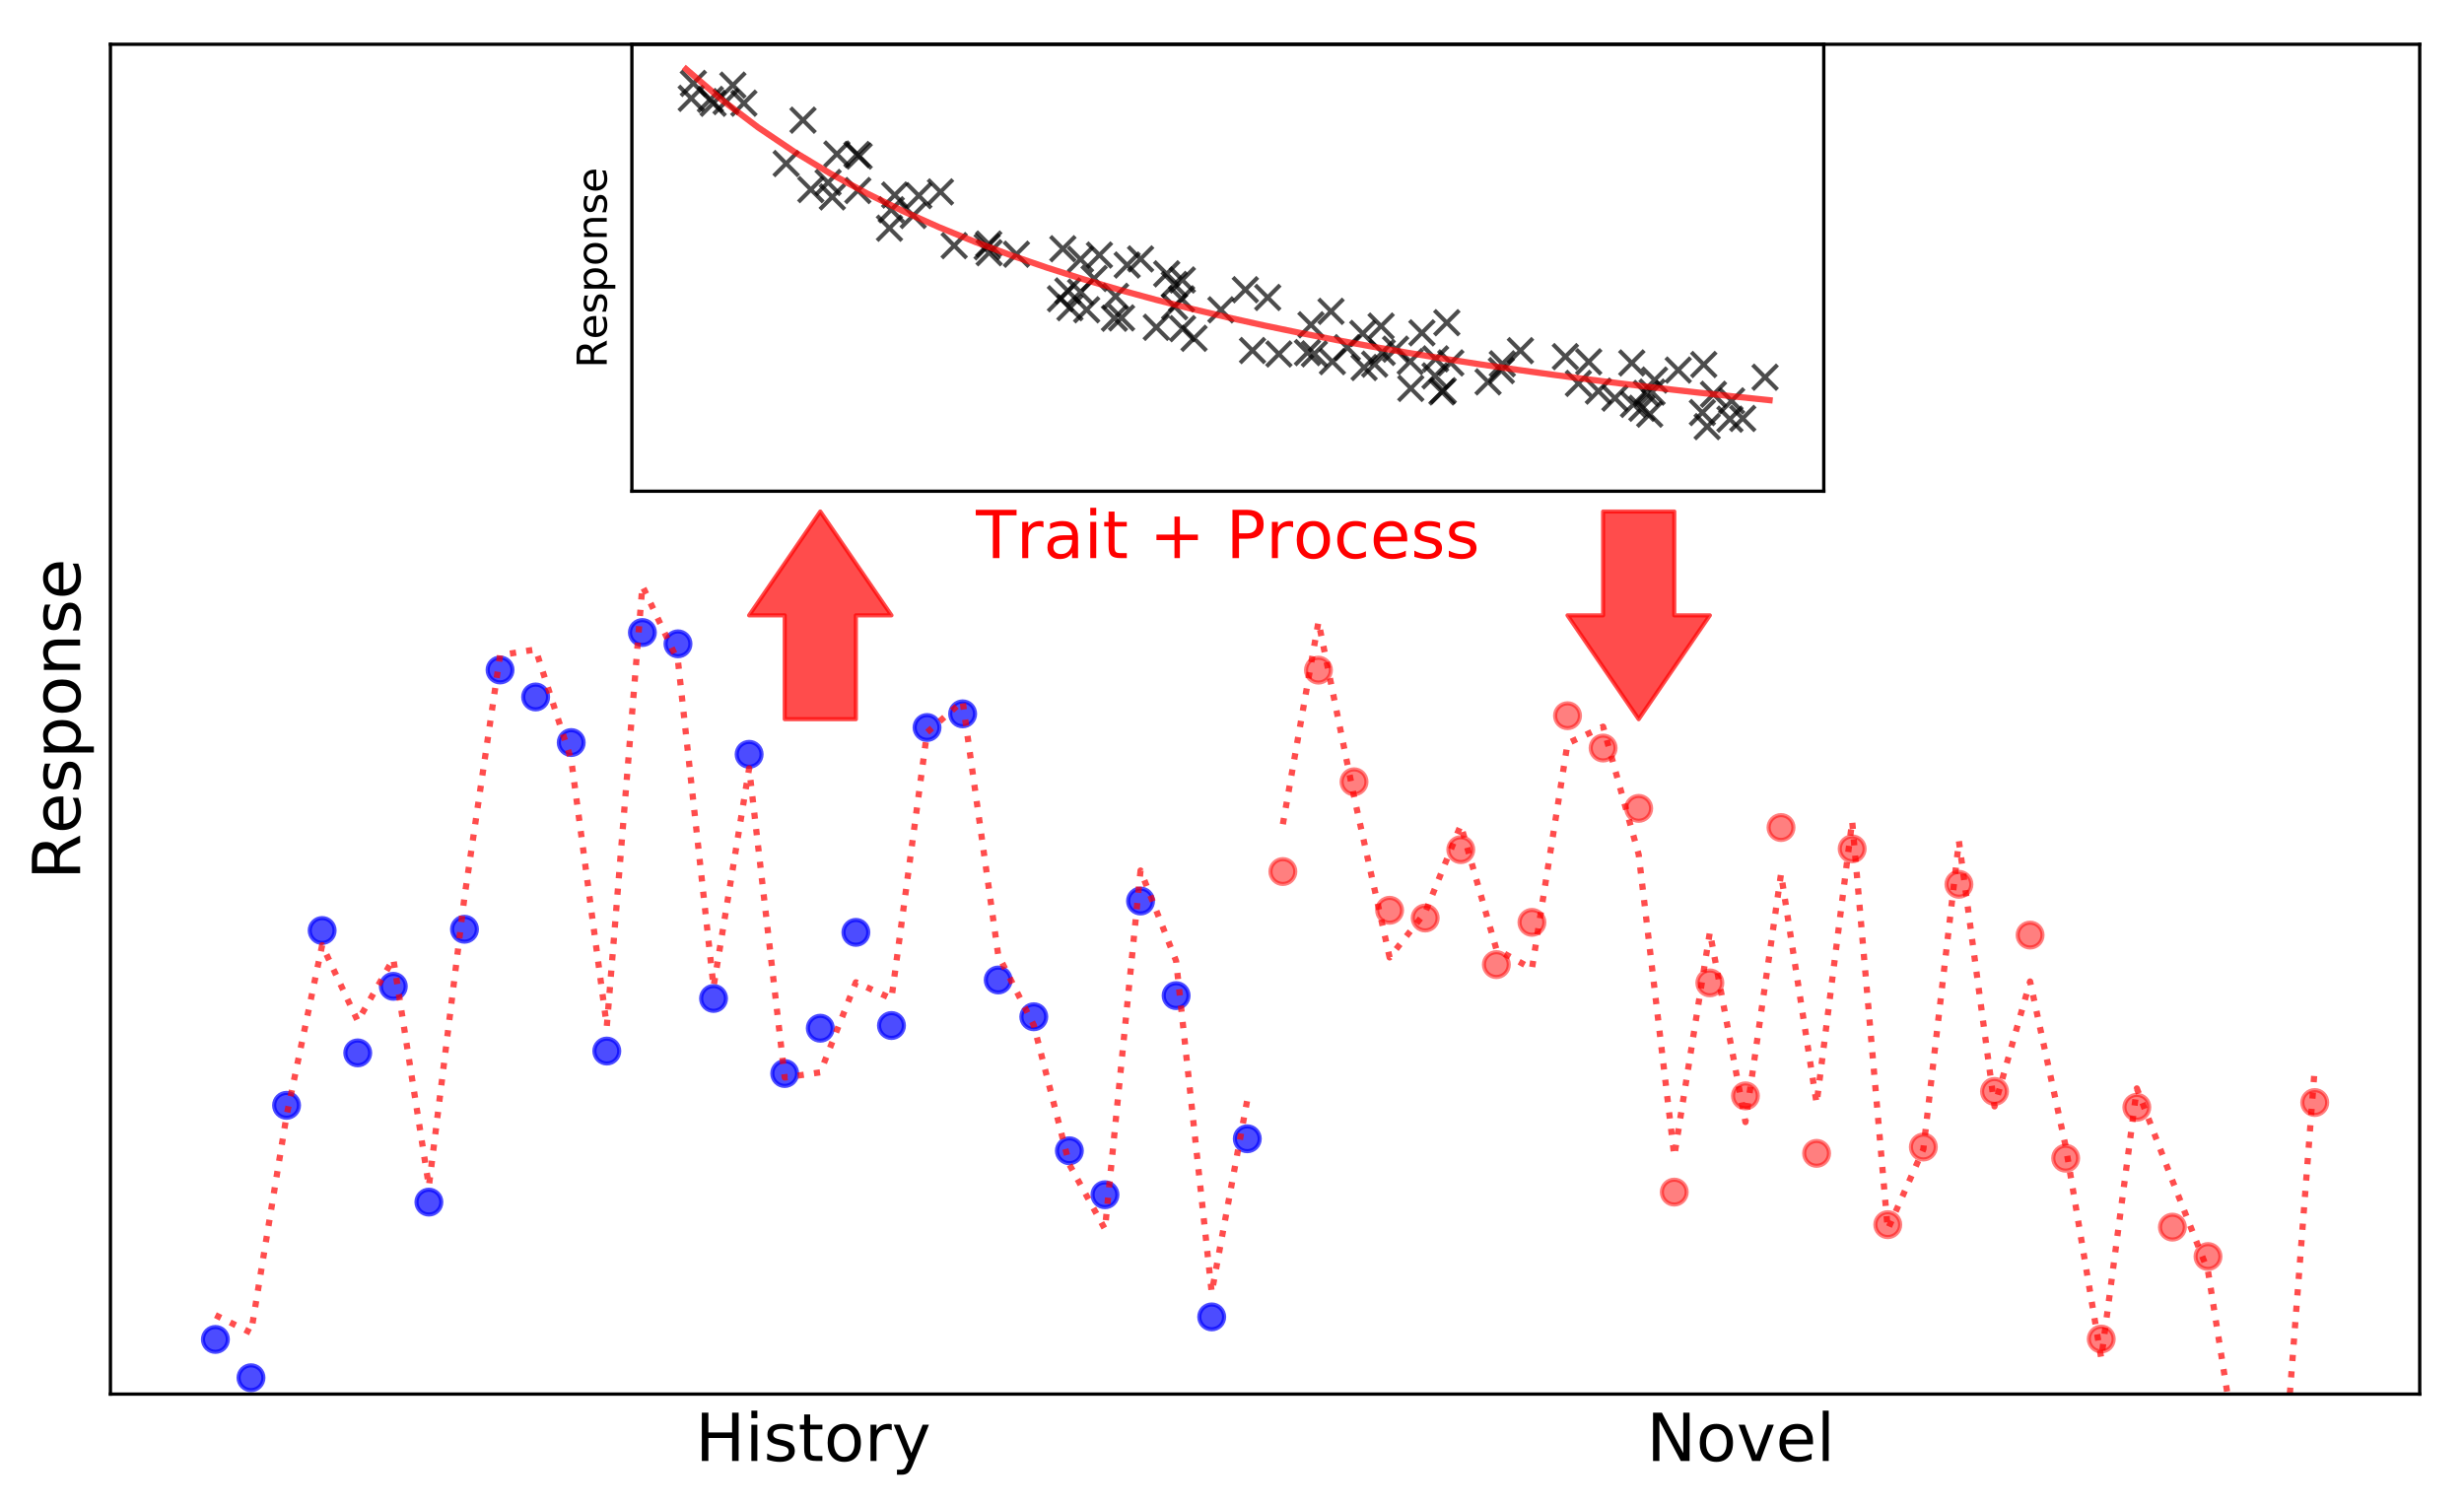 <?xml version="1.0" encoding="utf-8" standalone="no"?>
<!DOCTYPE svg PUBLIC "-//W3C//DTD SVG 1.1//EN"
  "http://www.w3.org/Graphics/SVG/1.1/DTD/svg11.dtd">
<!-- Created with matplotlib (http://matplotlib.org/) -->
<svg height="363.545pt" version="1.1" viewBox="0 0 595.385 363.545" width="595.385pt" xmlns="http://www.w3.org/2000/svg" xmlns:xlink="http://www.w3.org/1999/xlink">
 <defs>
  <style type="text/css">
*{stroke-linecap:butt;stroke-linejoin:round;}
  </style>
 </defs>
 <g id="figure_1">
  <g id="patch_1">
   <path d="M 0 363.545 
L 595.385 363.545 
L 595.385 0 
L 0 0 
z
" style="fill:none;"/>
  </g>
  <g id="axes_1">
   <g id="patch_2">
    <path d="M 26.685 336.86 
L 584.685 336.86 
L 584.685 10.7 
L 26.685 10.7 
z
" style="fill:none;"/>
   </g>
   <g id="patch_3">
    <path clip-path="url(#p5e40774c90)" d="M 198.212 123.602 
L 215.408 148.691 
L 206.81 148.691 
L 206.81 173.78 
L 189.614 173.78 
L 189.614 148.691 
L 181.016 148.691 
z
" style="fill:#ff0000;opacity:0.7;stroke:#ff0000;stroke-linejoin:miter;"/>
   </g>
   <g id="patch_4">
    <path clip-path="url(#p5e40774c90)" d="M 395.962 173.78 
L 378.767 148.691 
L 387.365 148.691 
L 387.365 123.602 
L 404.56 123.602 
L 404.56 148.691 
L 413.158 148.691 
z
" style="fill:#ff0000;opacity:0.7;stroke:#ff0000;stroke-linejoin:miter;"/>
   </g>
   <g id="matplotlib.axis_1">
    <g id="text_1">
     <!-- History                                  Novel -->
     <defs>
      <path d="M 9.812 72.906 
L 19.672 72.906 
L 19.672 43.016 
L 55.516 43.016 
L 55.516 72.906 
L 65.375 72.906 
L 65.375 0 
L 55.516 0 
L 55.516 34.719 
L 19.672 34.719 
L 19.672 0 
L 9.812 0 
z
" id="DejaVuSans-48"/>
      <path d="M 9.422 54.688 
L 18.406 54.688 
L 18.406 0 
L 9.422 0 
z
M 9.422 75.984 
L 18.406 75.984 
L 18.406 64.594 
L 9.422 64.594 
z
" id="DejaVuSans-69"/>
      <path d="M 44.281 53.078 
L 44.281 44.578 
Q 40.484 46.531 36.375 47.5 
Q 32.281 48.484 27.875 48.484 
Q 21.188 48.484 17.844 46.438 
Q 14.5 44.391 14.5 40.281 
Q 14.5 37.156 16.891 35.375 
Q 19.281 33.594 26.516 31.984 
L 29.594 31.297 
Q 39.156 29.25 43.188 25.516 
Q 47.219 21.781 47.219 15.094 
Q 47.219 7.469 41.188 3.016 
Q 35.156 -1.422 24.609 -1.422 
Q 20.219 -1.422 15.453 -0.562 
Q 10.688 0.297 5.422 2 
L 5.422 11.281 
Q 10.406 8.688 15.234 7.391 
Q 20.062 6.109 24.812 6.109 
Q 31.156 6.109 34.562 8.281 
Q 37.984 10.453 37.984 14.406 
Q 37.984 18.062 35.516 20.016 
Q 33.062 21.969 24.703 23.781 
L 21.578 24.516 
Q 13.234 26.266 9.516 29.906 
Q 5.812 33.547 5.812 39.891 
Q 5.812 47.609 11.281 51.797 
Q 16.75 56 26.812 56 
Q 31.781 56 36.172 55.266 
Q 40.578 54.547 44.281 53.078 
z
" id="DejaVuSans-73"/>
      <path d="M 18.312 70.219 
L 18.312 54.688 
L 36.812 54.688 
L 36.812 47.703 
L 18.312 47.703 
L 18.312 18.016 
Q 18.312 11.328 20.141 9.422 
Q 21.969 7.516 27.594 7.516 
L 36.812 7.516 
L 36.812 0 
L 27.594 0 
Q 17.188 0 13.234 3.875 
Q 9.281 7.766 9.281 18.016 
L 9.281 47.703 
L 2.688 47.703 
L 2.688 54.688 
L 9.281 54.688 
L 9.281 70.219 
z
" id="DejaVuSans-74"/>
      <path d="M 30.609 48.391 
Q 23.391 48.391 19.188 42.75 
Q 14.984 37.109 14.984 27.297 
Q 14.984 17.484 19.156 11.844 
Q 23.344 6.203 30.609 6.203 
Q 37.797 6.203 41.984 11.859 
Q 46.188 17.531 46.188 27.297 
Q 46.188 37.016 41.984 42.703 
Q 37.797 48.391 30.609 48.391 
z
M 30.609 56 
Q 42.328 56 49.016 48.375 
Q 55.719 40.766 55.719 27.297 
Q 55.719 13.875 49.016 6.219 
Q 42.328 -1.422 30.609 -1.422 
Q 18.844 -1.422 12.172 6.219 
Q 5.516 13.875 5.516 27.297 
Q 5.516 40.766 12.172 48.375 
Q 18.844 56 30.609 56 
z
" id="DejaVuSans-6f"/>
      <path d="M 41.109 46.297 
Q 39.594 47.172 37.812 47.578 
Q 36.031 48 33.891 48 
Q 26.266 48 22.188 43.047 
Q 18.109 38.094 18.109 28.812 
L 18.109 0 
L 9.078 0 
L 9.078 54.688 
L 18.109 54.688 
L 18.109 46.188 
Q 20.953 51.172 25.484 53.578 
Q 30.031 56 36.531 56 
Q 37.453 56 38.578 55.875 
Q 39.703 55.766 41.062 55.516 
z
" id="DejaVuSans-72"/>
      <path d="M 32.172 -5.078 
Q 28.375 -14.844 24.75 -17.812 
Q 21.141 -20.797 15.094 -20.797 
L 7.906 -20.797 
L 7.906 -13.281 
L 13.188 -13.281 
Q 16.891 -13.281 18.938 -11.516 
Q 21 -9.766 23.484 -3.219 
L 25.094 0.875 
L 2.984 54.688 
L 12.5 54.688 
L 29.594 11.922 
L 46.688 54.688 
L 56.203 54.688 
z
" id="DejaVuSans-79"/>
      <path id="DejaVuSans-20"/>
      <path d="M 9.812 72.906 
L 23.094 72.906 
L 55.422 11.922 
L 55.422 72.906 
L 64.984 72.906 
L 64.984 0 
L 51.703 0 
L 19.391 60.984 
L 19.391 0 
L 9.812 0 
z
" id="DejaVuSans-4e"/>
      <path d="M 2.984 54.688 
L 12.5 54.688 
L 29.594 8.797 
L 46.688 54.688 
L 56.203 54.688 
L 35.688 0 
L 23.484 0 
z
" id="DejaVuSans-76"/>
      <path d="M 56.203 29.594 
L 56.203 25.203 
L 14.891 25.203 
Q 15.484 15.922 20.484 11.062 
Q 25.484 6.203 34.422 6.203 
Q 39.594 6.203 44.453 7.469 
Q 49.312 8.734 54.109 11.281 
L 54.109 2.781 
Q 49.266 0.734 44.188 -0.344 
Q 39.109 -1.422 33.891 -1.422 
Q 20.797 -1.422 13.156 6.188 
Q 5.516 13.812 5.516 26.812 
Q 5.516 40.234 12.766 48.109 
Q 20.016 56 32.328 56 
Q 43.359 56 49.781 48.891 
Q 56.203 41.797 56.203 29.594 
z
M 47.219 32.234 
Q 47.125 39.594 43.094 43.984 
Q 39.062 48.391 32.422 48.391 
Q 24.906 48.391 20.391 44.141 
Q 15.875 39.891 15.188 32.172 
z
" id="DejaVuSans-65"/>
      <path d="M 9.422 75.984 
L 18.406 75.984 
L 18.406 0 
L 9.422 0 
z
" id="DejaVuSans-6c"/>
     </defs>
     <g transform="translate(168.019 353.017)scale(0.16 -0.16)">
      <use xlink:href="#DejaVuSans-48"/>
      <use x="75.195" xlink:href="#DejaVuSans-69"/>
      <use x="102.979" xlink:href="#DejaVuSans-73"/>
      <use x="155.078" xlink:href="#DejaVuSans-74"/>
      <use x="194.287" xlink:href="#DejaVuSans-6f"/>
      <use x="255.469" xlink:href="#DejaVuSans-72"/>
      <use x="296.582" xlink:href="#DejaVuSans-79"/>
      <use x="355.762" xlink:href="#DejaVuSans-20"/>
      <use x="387.549" xlink:href="#DejaVuSans-20"/>
      <use x="419.336" xlink:href="#DejaVuSans-20"/>
      <use x="451.123" xlink:href="#DejaVuSans-20"/>
      <use x="482.91" xlink:href="#DejaVuSans-20"/>
      <use x="514.697" xlink:href="#DejaVuSans-20"/>
      <use x="546.484" xlink:href="#DejaVuSans-20"/>
      <use x="578.271" xlink:href="#DejaVuSans-20"/>
      <use x="610.059" xlink:href="#DejaVuSans-20"/>
      <use x="641.846" xlink:href="#DejaVuSans-20"/>
      <use x="673.633" xlink:href="#DejaVuSans-20"/>
      <use x="705.42" xlink:href="#DejaVuSans-20"/>
      <use x="737.207" xlink:href="#DejaVuSans-20"/>
      <use x="768.994" xlink:href="#DejaVuSans-20"/>
      <use x="800.781" xlink:href="#DejaVuSans-20"/>
      <use x="832.568" xlink:href="#DejaVuSans-20"/>
      <use x="864.355" xlink:href="#DejaVuSans-20"/>
      <use x="896.143" xlink:href="#DejaVuSans-20"/>
      <use x="927.93" xlink:href="#DejaVuSans-20"/>
      <use x="959.717" xlink:href="#DejaVuSans-20"/>
      <use x="991.504" xlink:href="#DejaVuSans-20"/>
      <use x="1023.291" xlink:href="#DejaVuSans-20"/>
      <use x="1055.078" xlink:href="#DejaVuSans-20"/>
      <use x="1086.865" xlink:href="#DejaVuSans-20"/>
      <use x="1118.652" xlink:href="#DejaVuSans-20"/>
      <use x="1150.439" xlink:href="#DejaVuSans-20"/>
      <use x="1182.227" xlink:href="#DejaVuSans-20"/>
      <use x="1214.014" xlink:href="#DejaVuSans-20"/>
      <use x="1245.801" xlink:href="#DejaVuSans-20"/>
      <use x="1277.588" xlink:href="#DejaVuSans-20"/>
      <use x="1309.375" xlink:href="#DejaVuSans-20"/>
      <use x="1341.162" xlink:href="#DejaVuSans-20"/>
      <use x="1372.949" xlink:href="#DejaVuSans-20"/>
      <use x="1404.736" xlink:href="#DejaVuSans-20"/>
      <use x="1436.523" xlink:href="#DejaVuSans-4e"/>
      <use x="1511.328" xlink:href="#DejaVuSans-6f"/>
      <use x="1572.51" xlink:href="#DejaVuSans-76"/>
      <use x="1631.689" xlink:href="#DejaVuSans-65"/>
      <use x="1693.213" xlink:href="#DejaVuSans-6c"/>
     </g>
    </g>
   </g>
   <g id="matplotlib.axis_2">
    <g id="text_2">
     <!-- Response -->
     <defs>
      <path d="M 44.391 34.188 
Q 47.562 33.109 50.562 29.594 
Q 53.562 26.078 56.594 19.922 
L 66.609 0 
L 56 0 
L 46.688 18.703 
Q 43.062 26.031 39.672 28.422 
Q 36.281 30.812 30.422 30.812 
L 19.672 30.812 
L 19.672 0 
L 9.812 0 
L 9.812 72.906 
L 32.078 72.906 
Q 44.578 72.906 50.734 67.672 
Q 56.891 62.453 56.891 51.906 
Q 56.891 45.016 53.688 40.469 
Q 50.484 35.938 44.391 34.188 
z
M 19.672 64.797 
L 19.672 38.922 
L 32.078 38.922 
Q 39.203 38.922 42.844 42.219 
Q 46.484 45.516 46.484 51.906 
Q 46.484 58.297 42.844 61.547 
Q 39.203 64.797 32.078 64.797 
z
" id="DejaVuSans-52"/>
      <path d="M 18.109 8.203 
L 18.109 -20.797 
L 9.078 -20.797 
L 9.078 54.688 
L 18.109 54.688 
L 18.109 46.391 
Q 20.953 51.266 25.266 53.625 
Q 29.594 56 35.594 56 
Q 45.562 56 51.781 48.094 
Q 58.016 40.188 58.016 27.297 
Q 58.016 14.406 51.781 6.484 
Q 45.562 -1.422 35.594 -1.422 
Q 29.594 -1.422 25.266 0.953 
Q 20.953 3.328 18.109 8.203 
z
M 48.688 27.297 
Q 48.688 37.203 44.609 42.844 
Q 40.531 48.484 33.406 48.484 
Q 26.266 48.484 22.188 42.844 
Q 18.109 37.203 18.109 27.297 
Q 18.109 17.391 22.188 11.75 
Q 26.266 6.109 33.406 6.109 
Q 40.531 6.109 44.609 11.75 
Q 48.688 17.391 48.688 27.297 
z
" id="DejaVuSans-70"/>
      <path d="M 54.891 33.016 
L 54.891 0 
L 45.906 0 
L 45.906 32.719 
Q 45.906 40.484 42.875 44.328 
Q 39.844 48.188 33.797 48.188 
Q 26.516 48.188 22.312 43.547 
Q 18.109 38.922 18.109 30.906 
L 18.109 0 
L 9.078 0 
L 9.078 54.688 
L 18.109 54.688 
L 18.109 46.188 
Q 21.344 51.125 25.703 53.562 
Q 30.078 56 35.797 56 
Q 45.219 56 50.047 50.172 
Q 54.891 44.344 54.891 33.016 
z
" id="DejaVuSans-6e"/>
     </defs>
     <g transform="translate(19.358 212.558)rotate(-90)scale(0.16 -0.16)">
      <use xlink:href="#DejaVuSans-52"/>
      <use x="69.42" xlink:href="#DejaVuSans-65"/>
      <use x="130.943" xlink:href="#DejaVuSans-73"/>
      <use x="183.043" xlink:href="#DejaVuSans-70"/>
      <use x="246.52" xlink:href="#DejaVuSans-6f"/>
      <use x="307.701" xlink:href="#DejaVuSans-6e"/>
      <use x="371.08" xlink:href="#DejaVuSans-73"/>
      <use x="423.18" xlink:href="#DejaVuSans-65"/>
     </g>
    </g>
   </g>
   <g id="line2d_1">
    <defs>
     <path d="M 0 3 
C 0.796 3 1.559 2.684 2.121 2.121 
C 2.684 1.559 3 0.796 3 0 
C 3 -0.796 2.684 -1.559 2.121 -2.121 
C 1.559 -2.684 0.796 -3 0 -3 
C -0.796 -3 -1.559 -2.684 -2.121 -2.121 
C -2.684 -1.559 -3 -0.796 -3 0 
C -3 0.796 -2.684 1.559 -2.121 2.121 
C -1.559 2.684 -0.796 3 0 3 
z
" id="m24ed5da12d" style="stroke:#0000ff;stroke-opacity:0.7;"/>
    </defs>
    <g clip-path="url(#p5e40774c90)">
     <use style="fill:#0000ff;fill-opacity:0.7;stroke:#0000ff;stroke-opacity:0.7;" x="52.049" xlink:href="#m24ed5da12d" y="323.654"/>
     <use style="fill:#0000ff;fill-opacity:0.7;stroke:#0000ff;stroke-opacity:0.7;" x="60.646" xlink:href="#m24ed5da12d" y="332.912"/>
     <use style="fill:#0000ff;fill-opacity:0.7;stroke:#0000ff;stroke-opacity:0.7;" x="69.244" xlink:href="#m24ed5da12d" y="267.085"/>
     <use style="fill:#0000ff;fill-opacity:0.7;stroke:#0000ff;stroke-opacity:0.7;" x="77.842" xlink:href="#m24ed5da12d" y="224.845"/>
     <use style="fill:#0000ff;fill-opacity:0.7;stroke:#0000ff;stroke-opacity:0.7;" x="86.44" xlink:href="#m24ed5da12d" y="254.416"/>
     <use style="fill:#0000ff;fill-opacity:0.7;stroke:#0000ff;stroke-opacity:0.7;" x="95.038" xlink:href="#m24ed5da12d" y="238.331"/>
     <use style="fill:#0000ff;fill-opacity:0.7;stroke:#0000ff;stroke-opacity:0.7;" x="103.636" xlink:href="#m24ed5da12d" y="290.472"/>
     <use style="fill:#0000ff;fill-opacity:0.7;stroke:#0000ff;stroke-opacity:0.7;" x="112.234" xlink:href="#m24ed5da12d" y="224.539"/>
     <use style="fill:#0000ff;fill-opacity:0.7;stroke:#0000ff;stroke-opacity:0.7;" x="120.831" xlink:href="#m24ed5da12d" y="161.887"/>
     <use style="fill:#0000ff;fill-opacity:0.7;stroke:#0000ff;stroke-opacity:0.7;" x="129.429" xlink:href="#m24ed5da12d" y="168.412"/>
     <use style="fill:#0000ff;fill-opacity:0.7;stroke:#0000ff;stroke-opacity:0.7;" x="138.027" xlink:href="#m24ed5da12d" y="179.43"/>
     <use style="fill:#0000ff;fill-opacity:0.7;stroke:#0000ff;stroke-opacity:0.7;" x="146.625" xlink:href="#m24ed5da12d" y="253.973"/>
     <use style="fill:#0000ff;fill-opacity:0.7;stroke:#0000ff;stroke-opacity:0.7;" x="155.223" xlink:href="#m24ed5da12d" y="152.843"/>
     <use style="fill:#0000ff;fill-opacity:0.7;stroke:#0000ff;stroke-opacity:0.7;" x="163.821" xlink:href="#m24ed5da12d" y="155.571"/>
     <use style="fill:#0000ff;fill-opacity:0.7;stroke:#0000ff;stroke-opacity:0.7;" x="172.418" xlink:href="#m24ed5da12d" y="241.259"/>
     <use style="fill:#0000ff;fill-opacity:0.7;stroke:#0000ff;stroke-opacity:0.7;" x="181.016" xlink:href="#m24ed5da12d" y="182.268"/>
     <use style="fill:#0000ff;fill-opacity:0.7;stroke:#0000ff;stroke-opacity:0.7;" x="189.614" xlink:href="#m24ed5da12d" y="259.399"/>
     <use style="fill:#0000ff;fill-opacity:0.7;stroke:#0000ff;stroke-opacity:0.7;" x="198.212" xlink:href="#m24ed5da12d" y="248.453"/>
     <use style="fill:#0000ff;fill-opacity:0.7;stroke:#0000ff;stroke-opacity:0.7;" x="206.81" xlink:href="#m24ed5da12d" y="225.292"/>
     <use style="fill:#0000ff;fill-opacity:0.7;stroke:#0000ff;stroke-opacity:0.7;" x="215.408" xlink:href="#m24ed5da12d" y="247.804"/>
     <use style="fill:#0000ff;fill-opacity:0.7;stroke:#0000ff;stroke-opacity:0.7;" x="224.005" xlink:href="#m24ed5da12d" y="175.79"/>
     <use style="fill:#0000ff;fill-opacity:0.7;stroke:#0000ff;stroke-opacity:0.7;" x="232.603" xlink:href="#m24ed5da12d" y="172.491"/>
     <use style="fill:#0000ff;fill-opacity:0.7;stroke:#0000ff;stroke-opacity:0.7;" x="241.201" xlink:href="#m24ed5da12d" y="236.801"/>
     <use style="fill:#0000ff;fill-opacity:0.7;stroke:#0000ff;stroke-opacity:0.7;" x="249.799" xlink:href="#m24ed5da12d" y="245.686"/>
     <use style="fill:#0000ff;fill-opacity:0.7;stroke:#0000ff;stroke-opacity:0.7;" x="258.397" xlink:href="#m24ed5da12d" y="278.068"/>
     <use style="fill:#0000ff;fill-opacity:0.7;stroke:#0000ff;stroke-opacity:0.7;" x="266.995" xlink:href="#m24ed5da12d" y="288.695"/>
     <use style="fill:#0000ff;fill-opacity:0.7;stroke:#0000ff;stroke-opacity:0.7;" x="275.593" xlink:href="#m24ed5da12d" y="217.721"/>
     <use style="fill:#0000ff;fill-opacity:0.7;stroke:#0000ff;stroke-opacity:0.7;" x="284.19" xlink:href="#m24ed5da12d" y="240.575"/>
     <use style="fill:#0000ff;fill-opacity:0.7;stroke:#0000ff;stroke-opacity:0.7;" x="292.788" xlink:href="#m24ed5da12d" y="318.209"/>
     <use style="fill:#0000ff;fill-opacity:0.7;stroke:#0000ff;stroke-opacity:0.7;" x="301.386" xlink:href="#m24ed5da12d" y="275.166"/>
    </g>
   </g>
   <g id="line2d_2">
    <path clip-path="url(#p5e40774c90)" d="M 52.049 317.767 
L 60.646 322.05 
L 69.244 269.585 
L 77.842 228.397 
L 86.44 246.725 
L 95.038 231.695 
L 103.636 286.643 
L 112.234 216.737 
L 120.831 158.319 
L 129.429 156.935 
L 138.027 183.597 
L 146.625 247.996 
L 155.223 141.557 
L 163.821 159.727 
L 172.418 238.458 
L 181.016 185.639 
L 189.614 260.364 
L 198.212 259.116 
L 206.81 237.352 
L 215.408 241.29 
L 224.005 176.975 
L 232.603 169.409 
L 241.201 230.781 
L 249.799 247.727 
L 258.397 281.39 
L 266.995 296.998 
L 275.593 210.348 
L 284.19 232.219 
L 292.788 312.333 
L 301.386 265.75 
" style="fill:none;stroke:#ff0000;stroke-dasharray:1.5,2.475;stroke-dashoffset:0;stroke-opacity:0.7;stroke-width:1.5;"/>
   </g>
   <g id="line2d_3">
    <defs>
     <path d="M 0 3 
C 0.796 3 1.559 2.684 2.121 2.121 
C 2.684 1.559 3 0.796 3 0 
C 3 -0.796 2.684 -1.559 2.121 -2.121 
C 1.559 -2.684 0.796 -3 0 -3 
C -0.796 -3 -1.559 -2.684 -2.121 -2.121 
C -2.684 -1.559 -3 -0.796 -3 0 
C -3 0.796 -2.684 1.559 -2.121 2.121 
C -1.559 2.684 -0.796 3 0 3 
z
" id="m87be0f5962" style="stroke:#ff0000;stroke-opacity:0.5;"/>
    </defs>
    <g clip-path="url(#p5e40774c90)">
     <use style="fill:#ff0000;fill-opacity:0.5;stroke:#ff0000;stroke-opacity:0.5;" x="309.984" xlink:href="#m87be0f5962" y="210.597"/>
     <use style="fill:#ff0000;fill-opacity:0.5;stroke:#ff0000;stroke-opacity:0.5;" x="318.582" xlink:href="#m87be0f5962" y="161.932"/>
     <use style="fill:#ff0000;fill-opacity:0.5;stroke:#ff0000;stroke-opacity:0.5;" x="327.18" xlink:href="#m87be0f5962" y="188.907"/>
     <use style="fill:#ff0000;fill-opacity:0.5;stroke:#ff0000;stroke-opacity:0.5;" x="335.777" xlink:href="#m87be0f5962" y="219.955"/>
     <use style="fill:#ff0000;fill-opacity:0.5;stroke:#ff0000;stroke-opacity:0.5;" x="344.375" xlink:href="#m87be0f5962" y="221.826"/>
     <use style="fill:#ff0000;fill-opacity:0.5;stroke:#ff0000;stroke-opacity:0.5;" x="352.973" xlink:href="#m87be0f5962" y="205.302"/>
     <use style="fill:#ff0000;fill-opacity:0.5;stroke:#ff0000;stroke-opacity:0.5;" x="361.571" xlink:href="#m87be0f5962" y="233.082"/>
     <use style="fill:#ff0000;fill-opacity:0.5;stroke:#ff0000;stroke-opacity:0.5;" x="370.169" xlink:href="#m87be0f5962" y="222.875"/>
     <use style="fill:#ff0000;fill-opacity:0.5;stroke:#ff0000;stroke-opacity:0.5;" x="378.767" xlink:href="#m87be0f5962" y="172.943"/>
     <use style="fill:#ff0000;fill-opacity:0.5;stroke:#ff0000;stroke-opacity:0.5;" x="387.365" xlink:href="#m87be0f5962" y="180.753"/>
     <use style="fill:#ff0000;fill-opacity:0.5;stroke:#ff0000;stroke-opacity:0.5;" x="395.962" xlink:href="#m87be0f5962" y="195.333"/>
     <use style="fill:#ff0000;fill-opacity:0.5;stroke:#ff0000;stroke-opacity:0.5;" x="404.56" xlink:href="#m87be0f5962" y="288.055"/>
     <use style="fill:#ff0000;fill-opacity:0.5;stroke:#ff0000;stroke-opacity:0.5;" x="413.158" xlink:href="#m87be0f5962" y="237.504"/>
     <use style="fill:#ff0000;fill-opacity:0.5;stroke:#ff0000;stroke-opacity:0.5;" x="421.756" xlink:href="#m87be0f5962" y="264.8"/>
     <use style="fill:#ff0000;fill-opacity:0.5;stroke:#ff0000;stroke-opacity:0.5;" x="430.354" xlink:href="#m87be0f5962" y="199.961"/>
     <use style="fill:#ff0000;fill-opacity:0.5;stroke:#ff0000;stroke-opacity:0.5;" x="438.952" xlink:href="#m87be0f5962" y="278.693"/>
     <use style="fill:#ff0000;fill-opacity:0.5;stroke:#ff0000;stroke-opacity:0.5;" x="447.549" xlink:href="#m87be0f5962" y="205.108"/>
     <use style="fill:#ff0000;fill-opacity:0.5;stroke:#ff0000;stroke-opacity:0.5;" x="456.147" xlink:href="#m87be0f5962" y="295.921"/>
     <use style="fill:#ff0000;fill-opacity:0.5;stroke:#ff0000;stroke-opacity:0.5;" x="464.745" xlink:href="#m87be0f5962" y="277.161"/>
     <use style="fill:#ff0000;fill-opacity:0.5;stroke:#ff0000;stroke-opacity:0.5;" x="473.343" xlink:href="#m87be0f5962" y="213.677"/>
     <use style="fill:#ff0000;fill-opacity:0.5;stroke:#ff0000;stroke-opacity:0.5;" x="481.941" xlink:href="#m87be0f5962" y="263.727"/>
     <use style="fill:#ff0000;fill-opacity:0.5;stroke:#ff0000;stroke-opacity:0.5;" x="490.539" xlink:href="#m87be0f5962" y="225.947"/>
     <use style="fill:#ff0000;fill-opacity:0.5;stroke:#ff0000;stroke-opacity:0.5;" x="499.136" xlink:href="#m87be0f5962" y="279.864"/>
     <use style="fill:#ff0000;fill-opacity:0.5;stroke:#ff0000;stroke-opacity:0.5;" x="507.734" xlink:href="#m87be0f5962" y="323.558"/>
     <use style="fill:#ff0000;fill-opacity:0.5;stroke:#ff0000;stroke-opacity:0.5;" x="516.332" xlink:href="#m87be0f5962" y="267.556"/>
     <use style="fill:#ff0000;fill-opacity:0.5;stroke:#ff0000;stroke-opacity:0.5;" x="524.93" xlink:href="#m87be0f5962" y="296.52"/>
     <use style="fill:#ff0000;fill-opacity:0.5;stroke:#ff0000;stroke-opacity:0.5;" x="533.528" xlink:href="#m87be0f5962" y="303.62"/>
     <use style="fill:#ff0000;fill-opacity:0.5;stroke:#ff0000;stroke-opacity:0.5;" x="542.126" xlink:href="#m87be0f5962" y="355.114"/>
     <use style="fill:#ff0000;fill-opacity:0.5;stroke:#ff0000;stroke-opacity:0.5;" x="550.724" xlink:href="#m87be0f5962" y="359.388"/>
     <use style="fill:#ff0000;fill-opacity:0.5;stroke:#ff0000;stroke-opacity:0.5;" x="559.321" xlink:href="#m87be0f5962" y="266.409"/>
    </g>
   </g>
   <g id="line2d_4">
    <path clip-path="url(#p5e40774c90)" d="M 309.984 199.155 
L 318.582 150.242 
L 327.18 192.475 
L 335.777 231.349 
L 344.375 220.473 
L 352.973 199.373 
L 361.571 229.368 
L 370.169 234.091 
L 378.767 179.644 
L 387.365 175.588 
L 395.962 206.496 
L 404.56 279.362 
L 413.158 225.233 
L 421.756 271.128 
L 430.354 211.148 
L 438.952 266.658 
L 447.549 198.404 
L 456.147 297.07 
L 464.745 277.707 
L 473.343 203.252 
L 481.941 267.344 
L 490.539 237.157 
L 499.136 277.004 
L 507.734 328.261 
L 516.332 263 
L 524.93 285.281 
L 533.528 307.118 
L 542.126 361.462 
L 545.025 364.545 
M 551.186 364.545 
L 559.321 258.088 
" style="fill:none;stroke:#ff0000;stroke-dasharray:1.5,2.475;stroke-dashoffset:0;stroke-opacity:0.7;stroke-width:1.5;"/>
   </g>
   <g id="patch_5">
    <path d="M 26.685 336.86 
L 26.685 10.7 
" style="fill:none;stroke:#000000;stroke-linecap:square;stroke-linejoin:miter;stroke-width:0.8;"/>
   </g>
   <g id="patch_6">
    <path d="M 584.685 336.86 
L 584.685 10.7 
" style="fill:none;stroke:#000000;stroke-linecap:square;stroke-linejoin:miter;stroke-width:0.8;"/>
   </g>
   <g id="patch_7">
    <path d="M 26.685 336.86 
L 584.685 336.86 
" style="fill:none;stroke:#000000;stroke-linecap:square;stroke-linejoin:miter;stroke-width:0.8;"/>
   </g>
   <g id="patch_8">
    <path d="M 26.685 10.7 
L 584.685 10.7 
" style="fill:none;stroke:#000000;stroke-linecap:square;stroke-linejoin:miter;stroke-width:0.8;"/>
   </g>
  </g>
  <g id="axes_2">
   <g id="patch_9">
    <path d="M 152.685 118.7 
L 440.685 118.7 
L 440.685 10.7 
L 152.685 10.7 
z
" style="fill:none;"/>
   </g>
   <g id="matplotlib.axis_3">
    <g id="text_3">
     <!-- Trait + Process -->
     <defs>
      <path d="M -0.297 72.906 
L 61.375 72.906 
L 61.375 64.594 
L 35.5 64.594 
L 35.5 0 
L 25.594 0 
L 25.594 64.594 
L -0.297 64.594 
z
" id="DejaVuSans-54"/>
      <path d="M 34.281 27.484 
Q 23.391 27.484 19.188 25 
Q 14.984 22.516 14.984 16.5 
Q 14.984 11.719 18.141 8.906 
Q 21.297 6.109 26.703 6.109 
Q 34.188 6.109 38.703 11.406 
Q 43.219 16.703 43.219 25.484 
L 43.219 27.484 
z
M 52.203 31.203 
L 52.203 0 
L 43.219 0 
L 43.219 8.297 
Q 40.141 3.328 35.547 0.953 
Q 30.953 -1.422 24.312 -1.422 
Q 15.922 -1.422 10.953 3.297 
Q 6 8.016 6 15.922 
Q 6 25.141 12.172 29.828 
Q 18.359 34.516 30.609 34.516 
L 43.219 34.516 
L 43.219 35.406 
Q 43.219 41.609 39.141 45 
Q 35.062 48.391 27.688 48.391 
Q 23 48.391 18.547 47.266 
Q 14.109 46.141 10.016 43.891 
L 10.016 52.203 
Q 14.938 54.109 19.578 55.047 
Q 24.219 56 28.609 56 
Q 40.484 56 46.344 49.844 
Q 52.203 43.703 52.203 31.203 
z
" id="DejaVuSans-61"/>
      <path d="M 46 62.703 
L 46 35.5 
L 73.188 35.5 
L 73.188 27.203 
L 46 27.203 
L 46 0 
L 37.797 0 
L 37.797 27.203 
L 10.594 27.203 
L 10.594 35.5 
L 37.797 35.5 
L 37.797 62.703 
z
" id="DejaVuSans-2b"/>
      <path d="M 19.672 64.797 
L 19.672 37.406 
L 32.078 37.406 
Q 38.969 37.406 42.719 40.969 
Q 46.484 44.531 46.484 51.125 
Q 46.484 57.672 42.719 61.234 
Q 38.969 64.797 32.078 64.797 
z
M 9.812 72.906 
L 32.078 72.906 
Q 44.344 72.906 50.609 67.359 
Q 56.891 61.812 56.891 51.125 
Q 56.891 40.328 50.609 34.812 
Q 44.344 29.297 32.078 29.297 
L 19.672 29.297 
L 19.672 0 
L 9.812 0 
z
" id="DejaVuSans-50"/>
      <path d="M 48.781 52.594 
L 48.781 44.188 
Q 44.969 46.297 41.141 47.344 
Q 37.312 48.391 33.406 48.391 
Q 24.656 48.391 19.812 42.844 
Q 14.984 37.312 14.984 27.297 
Q 14.984 17.281 19.812 11.734 
Q 24.656 6.203 33.406 6.203 
Q 37.312 6.203 41.141 7.25 
Q 44.969 8.297 48.781 10.406 
L 48.781 2.094 
Q 45.016 0.344 40.984 -0.531 
Q 36.969 -1.422 32.422 -1.422 
Q 20.062 -1.422 12.781 6.344 
Q 5.516 14.109 5.516 27.297 
Q 5.516 40.672 12.859 48.328 
Q 20.219 56 33.016 56 
Q 37.156 56 41.109 55.141 
Q 45.062 54.297 48.781 52.594 
z
" id="DejaVuSans-63"/>
     </defs>
     <g style="fill:#ff0000;" transform="translate(235.817 134.857)scale(0.16 -0.16)">
      <use xlink:href="#DejaVuSans-54"/>
      <use x="60.865" xlink:href="#DejaVuSans-72"/>
      <use x="101.979" xlink:href="#DejaVuSans-61"/>
      <use x="163.258" xlink:href="#DejaVuSans-69"/>
      <use x="191.041" xlink:href="#DejaVuSans-74"/>
      <use x="230.25" xlink:href="#DejaVuSans-20"/>
      <use x="262.037" xlink:href="#DejaVuSans-2b"/>
      <use x="345.826" xlink:href="#DejaVuSans-20"/>
      <use x="377.613" xlink:href="#DejaVuSans-50"/>
      <use x="437.9" xlink:href="#DejaVuSans-72"/>
      <use x="478.982" xlink:href="#DejaVuSans-6f"/>
      <use x="540.164" xlink:href="#DejaVuSans-63"/>
      <use x="595.145" xlink:href="#DejaVuSans-65"/>
      <use x="656.668" xlink:href="#DejaVuSans-73"/>
      <use x="708.768" xlink:href="#DejaVuSans-73"/>
     </g>
    </g>
   </g>
   <g id="matplotlib.axis_4">
    <g id="text_4">
     <!-- Response -->
     <g transform="translate(146.605 88.936)rotate(-90)scale(0.1 -0.1)">
      <use xlink:href="#DejaVuSans-52"/>
      <use x="69.42" xlink:href="#DejaVuSans-65"/>
      <use x="130.943" xlink:href="#DejaVuSans-73"/>
      <use x="183.043" xlink:href="#DejaVuSans-70"/>
      <use x="246.52" xlink:href="#DejaVuSans-6f"/>
      <use x="307.701" xlink:href="#DejaVuSans-6e"/>
      <use x="371.08" xlink:href="#DejaVuSans-73"/>
      <use x="423.18" xlink:href="#DejaVuSans-65"/>
     </g>
    </g>
   </g>
   <g id="line2d_5">
    <defs>
     <path d="M -3 3 
L 3 -3 
M -3 -3 
L 3 3 
" id="m9f2e6efa96" style="stroke:#000000;stroke-opacity:0.7;"/>
    </defs>
    <g clip-path="url(#p63f55eb246)">
     <use style="fill-opacity:0.7;stroke:#000000;stroke-opacity:0.7;" x="363.009" xlink:href="#m9f2e6efa96" y="87.911"/>
     <use style="fill-opacity:0.7;stroke:#000000;stroke-opacity:0.7;" x="283.743" xlink:href="#m9f2e6efa96" y="68.731"/>
     <use style="fill-opacity:0.7;stroke:#000000;stroke-opacity:0.7;" x="272.363" xlink:href="#m9f2e6efa96" y="64.042"/>
     <use style="fill-opacity:0.7;stroke:#000000;stroke-opacity:0.7;" x="315.923" xlink:href="#m9f2e6efa96" y="85.199"/>
     <use style="fill-opacity:0.7;stroke:#000000;stroke-opacity:0.7;" x="207.061" xlink:href="#m9f2e6efa96" y="37.329"/>
     <use style="fill-opacity:0.7;stroke:#000000;stroke-opacity:0.7;" x="399.194" xlink:href="#m9f2e6efa96" y="94.755"/>
     <use style="fill-opacity:0.7;stroke:#000000;stroke-opacity:0.7;" x="195.927" xlink:href="#m9f2e6efa96" y="45.807"/>
     <use style="fill-opacity:0.7;stroke:#000000;stroke-opacity:0.7;" x="309.022" xlink:href="#m9f2e6efa96" y="85.538"/>
     <use style="fill-opacity:0.7;stroke:#000000;stroke-opacity:0.7;" x="418.416" xlink:href="#m9f2e6efa96" y="96.87"/>
     <use style="fill-opacity:0.7;stroke:#000000;stroke-opacity:0.7;" x="202.219" xlink:href="#m9f2e6efa96" y="37.218"/>
     <use style="fill-opacity:0.7;stroke:#000000;stroke-opacity:0.7;" x="348.737" xlink:href="#m9f2e6efa96" y="94.409"/>
     <use style="fill-opacity:0.7;stroke:#000000;stroke-opacity:0.7;" x="421.1" xlink:href="#m9f2e6efa96" y="101.112"/>
     <use style="fill-opacity:0.7;stroke:#000000;stroke-opacity:0.7;" x="426.502" xlink:href="#m9f2e6efa96" y="91.157"/>
     <use style="fill-opacity:0.7;stroke:#000000;stroke-opacity:0.7;" x="256.82" xlink:href="#m9f2e6efa96" y="60.103"/>
     <use style="fill-opacity:0.7;stroke:#000000;stroke-opacity:0.7;" x="329.612" xlink:href="#m9f2e6efa96" y="88.802"/>
     <use style="fill-opacity:0.7;stroke:#000000;stroke-opacity:0.7;" x="412.507" xlink:href="#m9f2e6efa96" y="103.09"/>
     <use style="fill-opacity:0.7;stroke:#000000;stroke-opacity:0.7;" x="329.291" xlink:href="#m9f2e6efa96" y="80.572"/>
     <use style="fill-opacity:0.7;stroke:#000000;stroke-opacity:0.7;" x="394.296" xlink:href="#m9f2e6efa96" y="87.703"/>
     <use style="fill-opacity:0.7;stroke:#000000;stroke-opacity:0.7;" x="348.414" xlink:href="#m9f2e6efa96" y="94.703"/>
     <use style="fill-opacity:0.7;stroke:#000000;stroke-opacity:0.7;" x="175.437" xlink:href="#m9f2e6efa96" y="24.541"/>
     <use style="fill-opacity:0.7;stroke:#000000;stroke-opacity:0.7;" x="256.241" xlink:href="#m9f2e6efa96" y="72.186"/>
     <use style="fill-opacity:0.7;stroke:#000000;stroke-opacity:0.7;" x="399.796" xlink:href="#m9f2e6efa96" y="91.838"/>
     <use style="fill-opacity:0.7;stroke:#000000;stroke-opacity:0.7;" x="288.516" xlink:href="#m9f2e6efa96" y="81.744"/>
     <use style="fill-opacity:0.7;stroke:#000000;stroke-opacity:0.7;" x="279.397" xlink:href="#m9f2e6efa96" y="79.086"/>
     <use style="fill-opacity:0.7;stroke:#000000;stroke-opacity:0.7;" x="245.61" xlink:href="#m9f2e6efa96" y="61.429"/>
     <use style="fill-opacity:0.7;stroke:#000000;stroke-opacity:0.7;" x="207.598" xlink:href="#m9f2e6efa96" y="37.709"/>
     <use style="fill-opacity:0.7;stroke:#000000;stroke-opacity:0.7;" x="340.899" xlink:href="#m9f2e6efa96" y="93.854"/>
     <use style="fill-opacity:0.7;stroke:#000000;stroke-opacity:0.7;" x="269.283" xlink:href="#m9f2e6efa96" y="76.897"/>
     <use style="fill-opacity:0.7;stroke:#000000;stroke-opacity:0.7;" x="396.727" xlink:href="#m9f2e6efa96" y="98.653"/>
     <use style="fill-opacity:0.7;stroke:#000000;stroke-opacity:0.7;" x="177.084" xlink:href="#m9f2e6efa96" y="20.577"/>
     <use style="fill-opacity:0.7;stroke:#000000;stroke-opacity:0.7;" x="394.696" xlink:href="#m9f2e6efa96" y="97.718"/>
     <use style="fill-opacity:0.7;stroke:#000000;stroke-opacity:0.7;" x="189.96" xlink:href="#m9f2e6efa96" y="39.515"/>
     <use style="fill-opacity:0.7;stroke:#000000;stroke-opacity:0.7;" x="381.388" xlink:href="#m9f2e6efa96" y="92.638"/>
     <use style="fill-opacity:0.7;stroke:#000000;stroke-opacity:0.7;" x="285.695" xlink:href="#m9f2e6efa96" y="67.649"/>
     <use style="fill-opacity:0.7;stroke:#000000;stroke-opacity:0.7;" x="359.567" xlink:href="#m9f2e6efa96" y="92.275"/>
     <use style="fill-opacity:0.7;stroke:#000000;stroke-opacity:0.7;" x="283.827" xlink:href="#m9f2e6efa96" y="74.11"/>
     <use style="fill-opacity:0.7;stroke:#000000;stroke-opacity:0.7;" x="207.283" xlink:href="#m9f2e6efa96" y="46.039"/>
     <use style="fill-opacity:0.7;stroke:#000000;stroke-opacity:0.7;" x="414.029" xlink:href="#m9f2e6efa96" y="95.276"/>
     <use style="fill-opacity:0.7;stroke:#000000;stroke-opacity:0.7;" x="333.988" xlink:href="#m9f2e6efa96" y="85.157"/>
     <use style="fill-opacity:0.7;stroke:#000000;stroke-opacity:0.7;" x="222.019" xlink:href="#m9f2e6efa96" y="47.271"/>
     <use style="fill-opacity:0.7;stroke:#000000;stroke-opacity:0.7;" x="321.954" xlink:href="#m9f2e6efa96" y="87.383"/>
     <use style="fill-opacity:0.7;stroke:#000000;stroke-opacity:0.7;" x="220.661" xlink:href="#m9f2e6efa96" y="52.07"/>
     <use style="fill-opacity:0.7;stroke:#000000;stroke-opacity:0.7;" x="271.01" xlink:href="#m9f2e6efa96" y="76.818"/>
     <use style="fill-opacity:0.7;stroke:#000000;stroke-opacity:0.7;" x="321.617" xlink:href="#m9f2e6efa96" y="75.233"/>
     <use style="fill-opacity:0.7;stroke:#000000;stroke-opacity:0.7;" x="325.555" xlink:href="#m9f2e6efa96" y="84.01"/>
     <use style="fill-opacity:0.7;stroke:#000000;stroke-opacity:0.7;" x="194.036" xlink:href="#m9f2e6efa96" y="29.041"/>
     <use style="fill-opacity:0.7;stroke:#000000;stroke-opacity:0.7;" x="216.193" xlink:href="#m9f2e6efa96" y="47.127"/>
     <use style="fill-opacity:0.7;stroke:#000000;stroke-opacity:0.7;" x="285.754" xlink:href="#m9f2e6efa96" y="79.412"/>
     <use style="fill-opacity:0.7;stroke:#000000;stroke-opacity:0.7;" x="300.915" xlink:href="#m9f2e6efa96" y="70.007"/>
     <use style="fill-opacity:0.7;stroke:#000000;stroke-opacity:0.7;" x="390.218" xlink:href="#m9f2e6efa96" y="96.208"/>
     <use style="fill-opacity:0.7;stroke:#000000;stroke-opacity:0.7;" x="316.775" xlink:href="#m9f2e6efa96" y="78.485"/>
     <use style="fill-opacity:0.7;stroke:#000000;stroke-opacity:0.7;" x="378.246" xlink:href="#m9f2e6efa96" y="86.178"/>
     <use style="fill-opacity:0.7;stroke:#000000;stroke-opacity:0.7;" x="262.572" xlink:href="#m9f2e6efa96" y="74.852"/>
     <use style="fill-opacity:0.7;stroke:#000000;stroke-opacity:0.7;" x="214.926" xlink:href="#m9f2e6efa96" y="55.142"/>
     <use style="fill-opacity:0.7;stroke:#000000;stroke-opacity:0.7;" x="239.004" xlink:href="#m9f2e6efa96" y="61.066"/>
     <use style="fill-opacity:0.7;stroke:#000000;stroke-opacity:0.7;" x="172.315" xlink:href="#m9f2e6efa96" y="24.954"/>
     <use style="fill-opacity:0.7;stroke:#000000;stroke-opacity:0.7;" x="261.112" xlink:href="#m9f2e6efa96" y="70.58"/>
     <use style="fill-opacity:0.7;stroke:#000000;stroke-opacity:0.7;" x="332.161" xlink:href="#m9f2e6efa96" y="87.996"/>
     <use style="fill-opacity:0.7;stroke:#000000;stroke-opacity:0.7;" x="386.22" xlink:href="#m9f2e6efa96" y="94.5"/>
     <use style="fill-opacity:0.7;stroke:#000000;stroke-opacity:0.7;" x="227.249" xlink:href="#m9f2e6efa96" y="46.376"/>
     <use style="fill-opacity:0.7;stroke:#000000;stroke-opacity:0.7;" x="350.558" xlink:href="#m9f2e6efa96" y="87.687"/>
     <use style="fill-opacity:0.7;stroke:#000000;stroke-opacity:0.7;" x="362.778" xlink:href="#m9f2e6efa96" y="89.552"/>
     <use style="fill-opacity:0.7;stroke:#000000;stroke-opacity:0.7;" x="346.75" xlink:href="#m9f2e6efa96" y="90.822"/>
     <use style="fill-opacity:0.7;stroke:#000000;stroke-opacity:0.7;" x="418.006" xlink:href="#m9f2e6efa96" y="101.285"/>
     <use style="fill-opacity:0.7;stroke:#000000;stroke-opacity:0.7;" x="317.6" xlink:href="#m9f2e6efa96" y="85.505"/>
     <use style="fill-opacity:0.7;stroke:#000000;stroke-opacity:0.7;" x="281.907" xlink:href="#m9f2e6efa96" y="66.169"/>
     <use style="fill-opacity:0.7;stroke:#000000;stroke-opacity:0.7;" x="306.32" xlink:href="#m9f2e6efa96" y="71.877"/>
     <use style="fill-opacity:0.7;stroke:#000000;stroke-opacity:0.7;" x="167.023" xlink:href="#m9f2e6efa96" y="23.759"/>
     <use style="fill-opacity:0.7;stroke:#000000;stroke-opacity:0.7;" x="167.536" xlink:href="#m9f2e6efa96" y="20.153"/>
     <use style="fill-opacity:0.7;stroke:#000000;stroke-opacity:0.7;" x="295.01" xlink:href="#m9f2e6efa96" y="74.866"/>
     <use style="fill-opacity:0.7;stroke:#000000;stroke-opacity:0.7;" x="264.375" xlink:href="#m9f2e6efa96" y="67.29"/>
     <use style="fill-opacity:0.7;stroke:#000000;stroke-opacity:0.7;" x="201.116" xlink:href="#m9f2e6efa96" y="47.584"/>
     <use style="fill-opacity:0.7;stroke:#000000;stroke-opacity:0.7;" x="258.535" xlink:href="#m9f2e6efa96" y="74.355"/>
     <use style="fill-opacity:0.7;stroke:#000000;stroke-opacity:0.7;" x="333.72" xlink:href="#m9f2e6efa96" y="78.796"/>
     <use style="fill-opacity:0.7;stroke:#000000;stroke-opacity:0.7;" x="302.651" xlink:href="#m9f2e6efa96" y="84.7"/>
     <use style="fill-opacity:0.7;stroke:#000000;stroke-opacity:0.7;" x="269.562" xlink:href="#m9f2e6efa96" y="71.611"/>
     <use style="fill-opacity:0.7;stroke:#000000;stroke-opacity:0.7;" x="367.388" xlink:href="#m9f2e6efa96" y="84.736"/>
     <use style="fill-opacity:0.7;stroke:#000000;stroke-opacity:0.7;" x="179.745" xlink:href="#m9f2e6efa96" y="24.935"/>
     <use style="fill-opacity:0.7;stroke:#000000;stroke-opacity:0.7;" x="397.784" xlink:href="#m9f2e6efa96" y="95.064"/>
     <use style="fill-opacity:0.7;stroke:#000000;stroke-opacity:0.7;" x="343.585" xlink:href="#m9f2e6efa96" y="80.428"/>
     <use style="fill-opacity:0.7;stroke:#000000;stroke-opacity:0.7;" x="275.605" xlink:href="#m9f2e6efa96" y="62.568"/>
     <use style="fill-opacity:0.7;stroke:#000000;stroke-opacity:0.7;" x="346.884" xlink:href="#m9f2e6efa96" y="86.714"/>
     <use style="fill-opacity:0.7;stroke:#000000;stroke-opacity:0.7;" x="411.687" xlink:href="#m9f2e6efa96" y="88.082"/>
     <use style="fill-opacity:0.7;stroke:#000000;stroke-opacity:0.7;" x="337.225" xlink:href="#m9f2e6efa96" y="84.369"/>
     <use style="fill-opacity:0.7;stroke:#000000;stroke-opacity:0.7;" x="340.76" xlink:href="#m9f2e6efa96" y="87.356"/>
     <use style="fill-opacity:0.7;stroke:#000000;stroke-opacity:0.7;" x="349.598" xlink:href="#m9f2e6efa96" y="77.976"/>
     <use style="fill-opacity:0.7;stroke:#000000;stroke-opacity:0.7;" x="405.518" xlink:href="#m9f2e6efa96" y="89.422"/>
     <use style="fill-opacity:0.7;stroke:#000000;stroke-opacity:0.7;" x="398.618" xlink:href="#m9f2e6efa96" y="100.076"/>
     <use style="fill-opacity:0.7;stroke:#000000;stroke-opacity:0.7;" x="238.918" xlink:href="#m9f2e6efa96" y="58.974"/>
     <use style="fill-opacity:0.7;stroke:#000000;stroke-opacity:0.7;" x="171.648" xlink:href="#m9f2e6efa96" y="24.026"/>
     <use style="fill-opacity:0.7;stroke:#000000;stroke-opacity:0.7;" x="238.513" xlink:href="#m9f2e6efa96" y="59.642"/>
     <use style="fill-opacity:0.7;stroke:#000000;stroke-opacity:0.7;" x="261.085" xlink:href="#m9f2e6efa96" y="62.655"/>
     <use style="fill-opacity:0.7;stroke:#000000;stroke-opacity:0.7;" x="230.564" xlink:href="#m9f2e6efa96" y="59.353"/>
     <use style="fill-opacity:0.7;stroke:#000000;stroke-opacity:0.7;" x="285.506" xlink:href="#m9f2e6efa96" y="72.204"/>
     <use style="fill-opacity:0.7;stroke:#000000;stroke-opacity:0.7;" x="411.358" xlink:href="#m9f2e6efa96" y="99.687"/>
     <use style="fill-opacity:0.7;stroke:#000000;stroke-opacity:0.7;" x="215.352" xlink:href="#m9f2e6efa96" y="50.685"/>
     <use style="fill-opacity:0.7;stroke:#000000;stroke-opacity:0.7;" x="265.659" xlink:href="#m9f2e6efa96" y="61.628"/>
     <use style="fill-opacity:0.7;stroke:#000000;stroke-opacity:0.7;" x="383.881" xlink:href="#m9f2e6efa96" y="87.426"/>
     <use style="fill-opacity:0.7;stroke:#000000;stroke-opacity:0.7;" x="200.09" xlink:href="#m9f2e6efa96" y="44.09"/>
     <use style="fill-opacity:0.7;stroke:#000000;stroke-opacity:0.7;" x="258.035" xlink:href="#m9f2e6efa96" y="70.301"/>
    </g>
   </g>
   <g id="line2d_6">
    <path clip-path="url(#p63f55eb246)" d="M 165.776 16.7 
L 174.503 24.2 
L 183.23 30.818 
L 191.958 36.7 
L 200.685 41.963 
L 209.412 46.7 
L 218.14 50.986 
L 226.867 54.882 
L 235.594 58.439 
L 244.321 61.7 
L 253.049 64.7 
L 261.776 67.469 
L 270.503 70.033 
L 279.23 72.414 
L 287.958 74.631 
L 296.685 76.7 
L 305.412 78.635 
L 314.14 80.45 
L 322.867 82.155 
L 331.594 83.759 
L 340.321 85.271 
L 349.049 86.7 
L 357.776 88.051 
L 366.503 89.332 
L 375.23 90.546 
L 383.958 91.7 
L 392.685 92.798 
L 401.412 93.843 
L 410.14 94.84 
L 418.867 95.791 
L 427.594 96.7 
" style="fill:none;stroke:#ff0000;stroke-linecap:square;stroke-opacity:0.7;stroke-width:1.5;"/>
   </g>
   <g id="patch_10">
    <path d="M 152.685 118.7 
L 152.685 10.7 
" style="fill:none;stroke:#000000;stroke-linecap:square;stroke-linejoin:miter;stroke-width:0.8;"/>
   </g>
   <g id="patch_11">
    <path d="M 440.685 118.7 
L 440.685 10.7 
" style="fill:none;stroke:#000000;stroke-linecap:square;stroke-linejoin:miter;stroke-width:0.8;"/>
   </g>
   <g id="patch_12">
    <path d="M 152.685 118.7 
L 440.685 118.7 
" style="fill:none;stroke:#000000;stroke-linecap:square;stroke-linejoin:miter;stroke-width:0.8;"/>
   </g>
   <g id="patch_13">
    <path d="M 152.685 10.7 
L 440.685 10.7 
" style="fill:none;stroke:#000000;stroke-linecap:square;stroke-linejoin:miter;stroke-width:0.8;"/>
   </g>
  </g>
 </g>
 <defs>
  <clipPath id="p5e40774c90">
   <rect height="326.16" width="558" x="26.685" y="10.7"/>
  </clipPath>
  <clipPath id="p63f55eb246">
   <rect height="108" width="288" x="152.685" y="10.7"/>
  </clipPath>
 </defs>
</svg>
